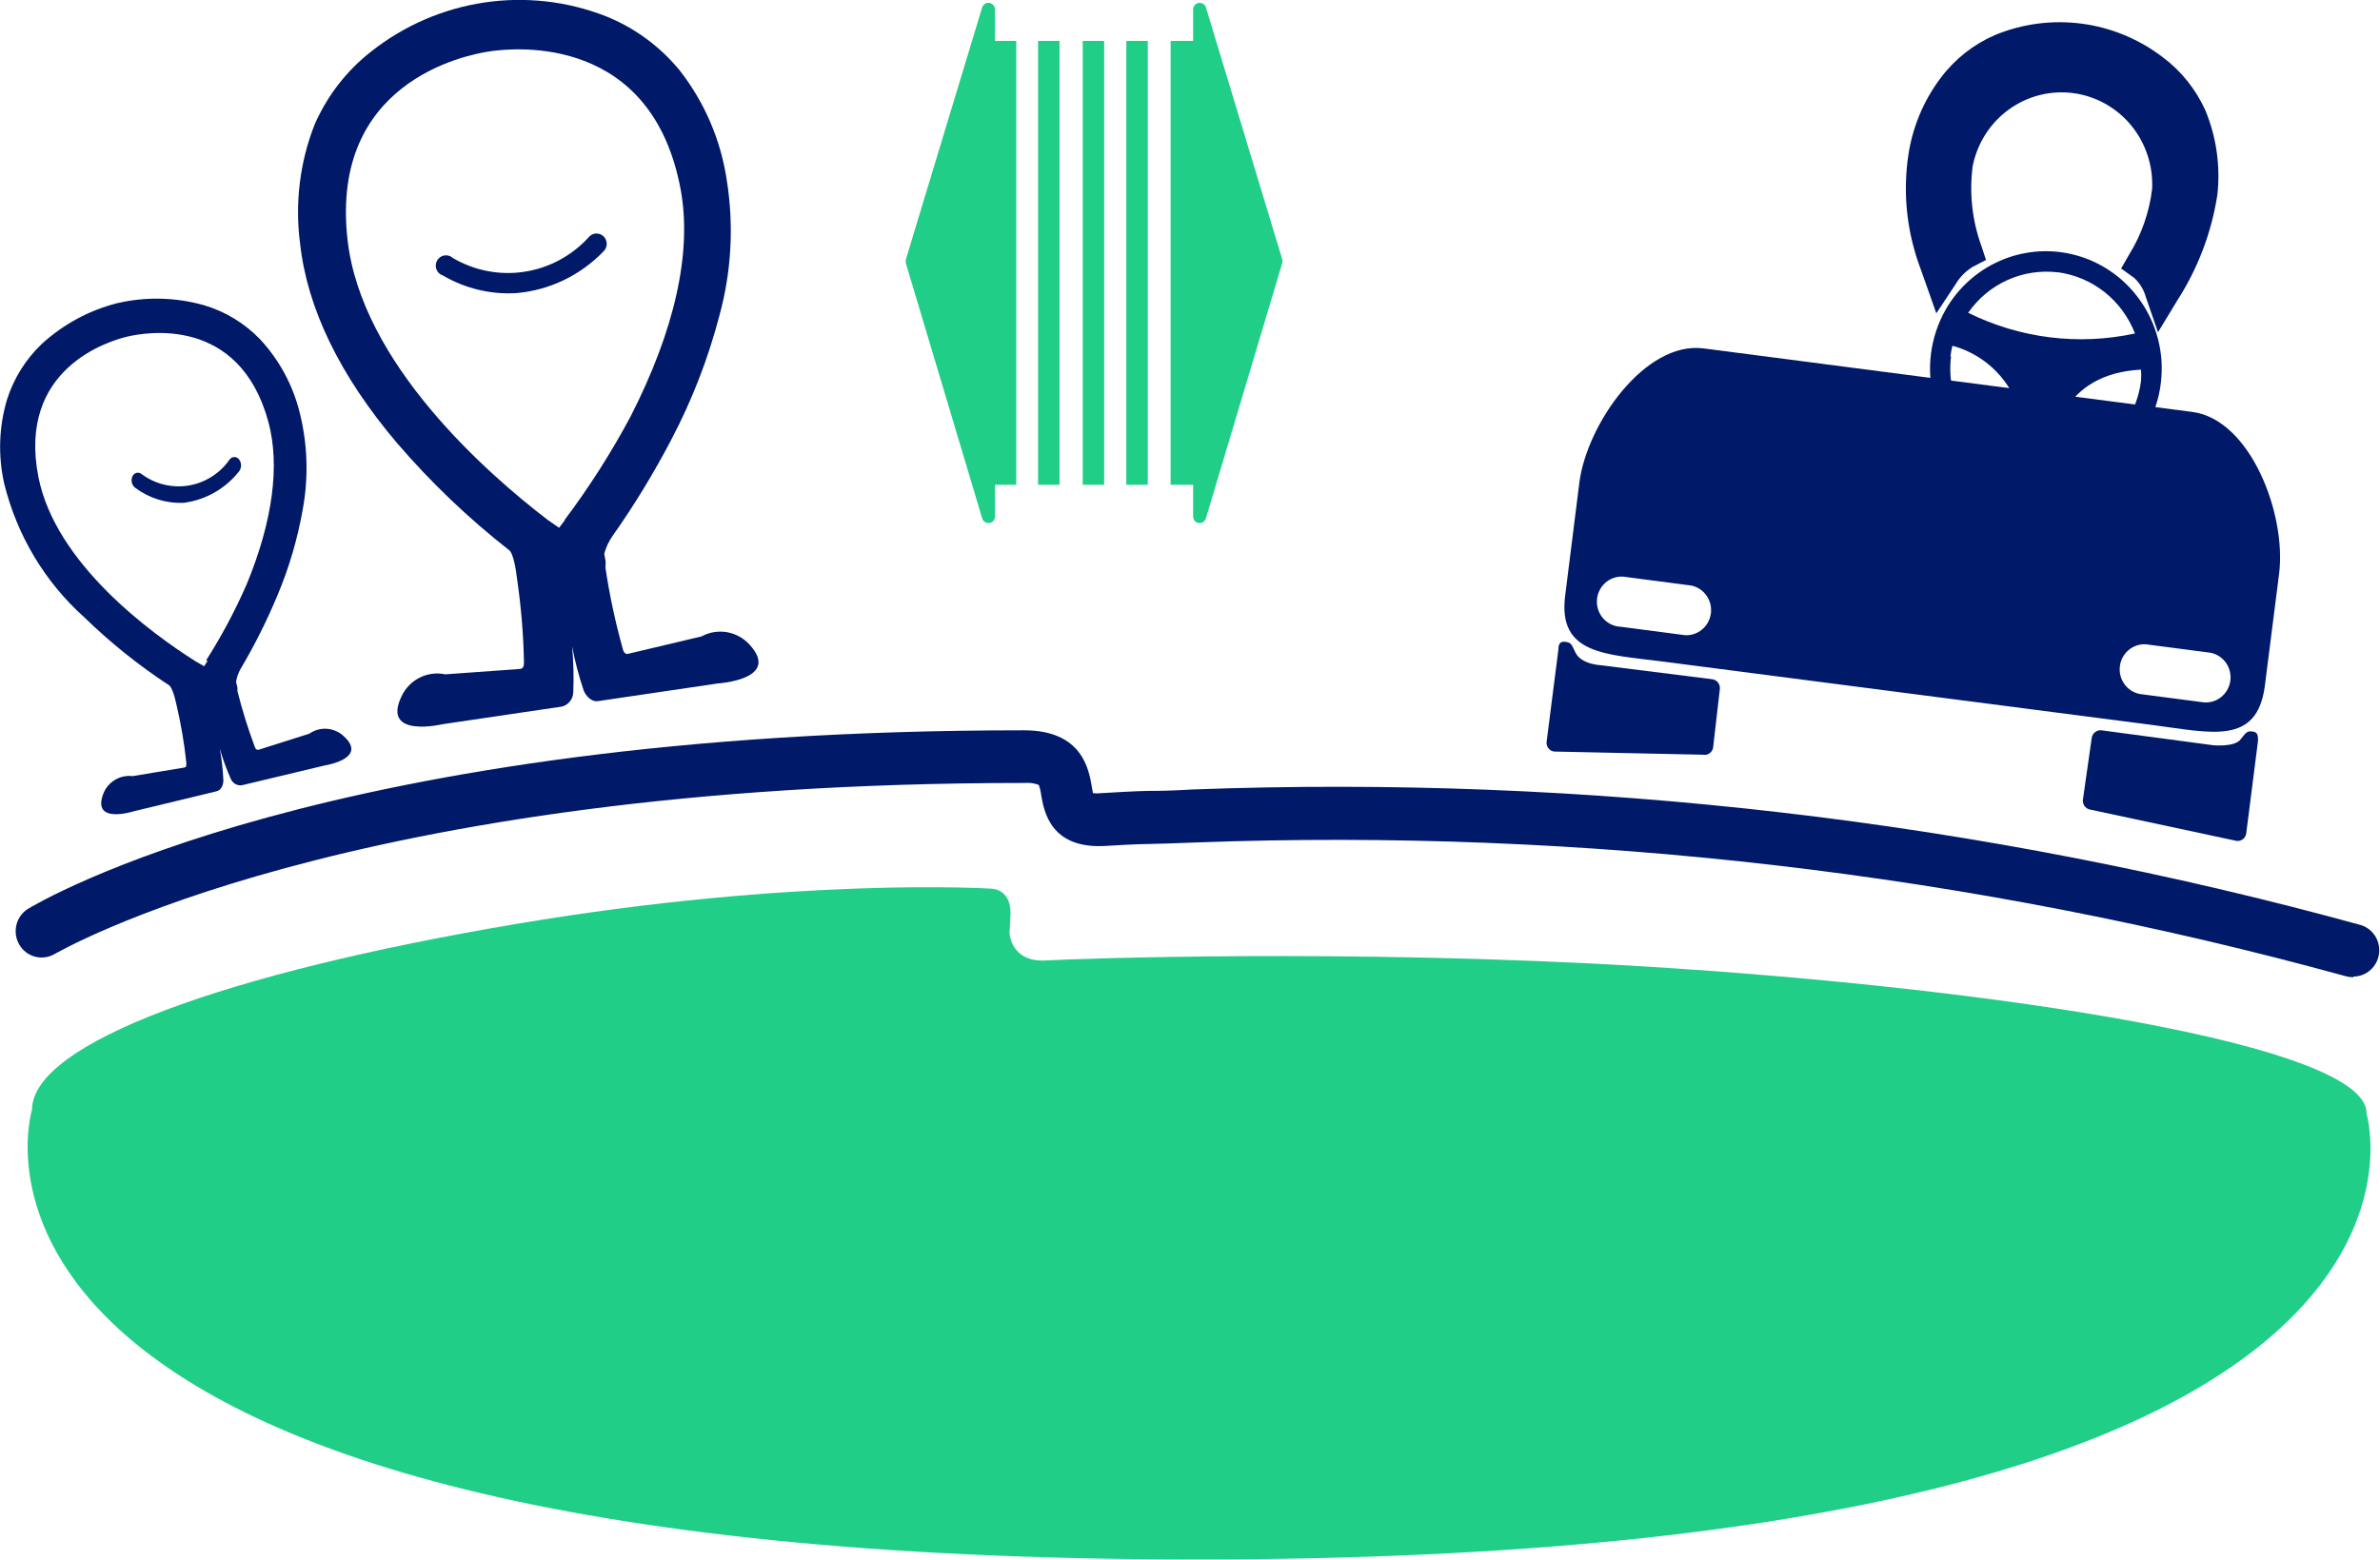 <svg width="122" height="80" viewBox="0 0 122 80" fill="none" xmlns="http://www.w3.org/2000/svg">
<g clip-path="url(#clip0)">
<path d="M110.797 18.457C110.702 17.174 110.205 15.956 109.378 14.98C108.552 14.004 107.44 13.322 106.204 13.034C104.968 12.745 103.674 12.865 102.51 13.376C101.346 13.887 100.374 14.762 99.736 15.874C99.34 16.572 99.083 17.343 98.982 18.142C98.883 18.926 98.937 19.723 99.142 20.487C99.346 21.25 99.697 21.965 100.174 22.591C100.651 23.217 101.245 23.741 101.921 24.134C102.598 24.527 103.344 24.781 104.118 24.882C105.68 25.085 107.257 24.65 108.503 23.673C109.749 22.695 110.562 21.256 110.762 19.672C110.813 19.269 110.825 18.862 110.797 18.457ZM105.475 13.957C106.353 14.072 107.184 14.424 107.882 14.976C108.579 15.529 109.118 16.262 109.44 17.098C106.553 17.724 103.542 17.35 100.889 16.036C101.401 15.3 102.101 14.718 102.913 14.354C103.725 13.989 104.62 13.855 105.502 13.966L105.475 13.957ZM99.984 18.268C100.002 18.085 100.035 17.905 100.082 17.728C101.324 18.061 102.39 18.873 103.052 19.99C103.715 21.107 103.922 22.442 103.63 23.712C102.48 23.405 101.479 22.685 100.813 21.685C100.147 20.685 99.862 19.474 100.011 18.277L99.984 18.268ZM105.023 23.865C105.094 22.479 105.679 19.159 109.75 18.952C109.764 19.143 109.764 19.336 109.75 19.528C109.604 20.701 109.05 21.782 108.188 22.579C107.327 23.375 106.214 23.834 105.049 23.874L105.023 23.865Z" fill="#001968"/>
<path d="M100.233 8.378C101.058 3.276 105.555 3.591 106.388 3.699C107.222 3.806 111.711 4.652 111.196 9.8C111.037 11.113 110.598 12.375 109.91 13.498C110.333 13.877 110.641 14.37 110.797 14.92C111.776 13.405 112.429 11.697 112.713 9.908C112.863 8.583 112.677 7.242 112.172 6.011C111.746 5.068 111.097 4.245 110.282 3.618C109.18 2.805 107.898 2.28 106.548 2.088C105.195 1.925 103.823 2.107 102.557 2.619C101.612 3.001 100.779 3.62 100.135 4.418C99.341 5.468 98.828 6.708 98.645 8.018C98.427 9.523 98.536 11.059 98.964 12.517C99.062 12.886 99.328 13.561 99.461 13.939C99.763 13.449 100.184 13.046 100.685 12.769C100.192 11.363 100.037 9.857 100.233 8.378Z" fill="#001968"/>
<path d="M110.62 17.035L109.999 15.235C109.895 14.854 109.685 14.51 109.396 14.245L108.73 13.768L109.138 13.057C109.769 12.04 110.172 10.894 110.318 9.701C110.38 8.511 109.996 7.341 109.243 6.427C108.49 5.513 107.424 4.922 106.259 4.772C105.094 4.623 103.916 4.927 102.963 5.622C102.009 6.318 101.351 7.354 101.12 8.522C100.94 9.897 101.093 11.296 101.563 12.598L101.803 13.327L101.129 13.678C100.763 13.898 100.458 14.207 100.242 14.578L99.257 16.063L98.538 14.029C98.397 13.642 98.228 13.174 98.157 12.895C97.698 11.32 97.58 9.662 97.811 8.036C98.016 6.562 98.593 5.167 99.488 3.986C100.209 3.028 101.162 2.275 102.255 1.8C103.666 1.215 105.203 1.014 106.715 1.214C108.227 1.414 109.661 2.01 110.877 2.943C111.81 3.644 112.554 4.573 113.041 5.642C113.614 7.016 113.828 8.516 113.662 9.998C113.363 11.924 112.664 13.764 111.613 15.397L110.62 17.035ZM99.558 8.27L100.233 8.378L99.558 8.27Z" fill="#001968"/>
<path d="M112.376 21.12L87.327 17.863C84.337 17.476 81.348 21.723 80.958 24.747L80.231 30.542C79.849 33.575 82.315 33.539 85.295 33.926L110.353 37.174C113.334 37.561 115.676 38.227 116.092 35.204L116.829 29.408C117.21 26.376 115.365 21.507 112.376 21.12ZM86.377 32.567L83.078 32.135C82.903 32.128 82.731 32.085 82.573 32.007C82.415 31.93 82.275 31.82 82.161 31.685C82.047 31.55 81.962 31.392 81.911 31.221C81.86 31.051 81.845 30.872 81.866 30.695C81.887 30.519 81.944 30.349 82.033 30.195C82.122 30.042 82.241 29.909 82.383 29.805C82.525 29.701 82.688 29.628 82.859 29.591C83.03 29.553 83.208 29.553 83.379 29.588L86.688 30.02C87.004 30.083 87.285 30.266 87.473 30.532C87.661 30.797 87.743 31.125 87.701 31.45C87.659 31.774 87.497 32.07 87.248 32.277C86.999 32.485 86.681 32.588 86.36 32.567H86.377ZM112.988 36.014L109.679 35.581C109.363 35.518 109.082 35.336 108.894 35.07C108.706 34.804 108.625 34.476 108.667 34.152C108.708 33.828 108.87 33.532 109.119 33.325C109.368 33.117 109.686 33.013 110.008 33.035L113.316 33.467C113.632 33.53 113.913 33.713 114.101 33.978C114.289 34.244 114.371 34.572 114.329 34.896C114.287 35.221 114.125 35.516 113.876 35.724C113.627 35.931 113.31 36.035 112.988 36.014Z" fill="#001968"/>
<path d="M87.291 38.695L79.663 38.533C79.546 38.517 79.441 38.456 79.37 38.361C79.298 38.267 79.266 38.147 79.281 38.029L79.885 33.296C79.885 33.053 79.947 32.864 80.248 32.909C80.55 32.954 80.55 33.026 80.763 33.467C81.055 34.061 82.04 34.106 82.04 34.106L87.779 34.826C87.894 34.843 87.999 34.906 88.07 35C88.141 35.094 88.173 35.212 88.16 35.33L87.814 38.335C87.804 38.394 87.782 38.45 87.75 38.5C87.718 38.55 87.676 38.593 87.627 38.626C87.578 38.66 87.524 38.683 87.466 38.695C87.408 38.707 87.349 38.707 87.291 38.695Z" fill="#001968"/>
<path d="M107.16 41.512L114.647 43.114C114.763 43.129 114.881 43.097 114.974 43.024C115.067 42.952 115.128 42.845 115.143 42.727L115.747 37.984C115.747 37.732 115.747 37.543 115.48 37.507C115.214 37.471 115.161 37.507 114.851 37.912C114.54 38.317 113.449 38.209 113.449 38.209L107.719 37.444C107.602 37.431 107.484 37.466 107.391 37.54C107.298 37.614 107.238 37.721 107.222 37.84L106.77 41.008C106.757 41.127 106.791 41.246 106.864 41.34C106.937 41.434 107.043 41.496 107.16 41.512Z" fill="#001968"/>
<path d="M52.094 2.097H50.702V24.855H52.094V2.097Z" fill="#20CE88"/>
<path d="M56.6 2.097H55.501V24.855H56.6V2.097Z" fill="#20CE88"/>
<path d="M54.312 2.097H53.212V24.855H54.312V2.097Z" fill="#20CE88"/>
<path d="M58.836 2.097H57.736V24.855H58.836V2.097Z" fill="#20CE88"/>
<path d="M61.399 2.097H60.007V24.855H61.399V2.097Z" fill="#20CE88"/>
<path d="M50.666 26.484L46.755 13.39L50.666 0.477V26.484Z" fill="#20CE88"/>
<path d="M50.666 26.817C50.594 26.816 50.525 26.792 50.467 26.748C50.41 26.705 50.368 26.643 50.347 26.574L46.435 13.498C46.417 13.434 46.417 13.365 46.435 13.3L50.347 0.378C50.372 0.302 50.423 0.237 50.49 0.195C50.558 0.153 50.638 0.137 50.716 0.149C50.794 0.161 50.866 0.2 50.918 0.26C50.971 0.32 51.001 0.397 51.003 0.477V26.484C51.002 26.564 50.973 26.642 50.921 26.703C50.869 26.764 50.798 26.804 50.719 26.817H50.666ZM47.118 13.39L50.356 24.189V2.7L47.118 13.39Z" fill="#20CE88"/>
<path d="M61.497 26.484L65.408 13.39L61.497 0.477V26.484Z" fill="#20CE88"/>
<path d="M61.497 26.817H61.444C61.365 26.804 61.294 26.764 61.242 26.703C61.19 26.642 61.161 26.564 61.16 26.484V0.477C61.162 0.397 61.192 0.32 61.245 0.26C61.297 0.2 61.369 0.161 61.447 0.149C61.525 0.137 61.605 0.153 61.673 0.195C61.74 0.237 61.791 0.302 61.816 0.378L65.728 13.291C65.746 13.356 65.746 13.425 65.728 13.489L61.816 26.574C61.795 26.643 61.753 26.705 61.696 26.748C61.638 26.792 61.569 26.816 61.497 26.817ZM61.825 2.7V24.207L65.062 13.408L61.825 2.7Z" fill="#20CE88"/>
<path d="M34.434 22.497C35.482 20.499 36.3 18.385 36.873 16.198C37.496 13.935 37.626 11.561 37.255 9.242C36.949 7.178 36.114 5.232 34.833 3.6C33.82 2.368 32.517 1.415 31.046 0.828C29.061 0.055 26.915 -0.185 24.812 0.131C22.71 0.446 20.723 1.306 19.044 2.628C17.776 3.614 16.773 4.907 16.126 6.389C15.369 8.319 15.112 10.413 15.381 12.472C15.745 15.802 17.412 19.249 20.357 22.722C22.093 24.742 24.022 26.584 26.114 28.22C26.114 28.22 26.353 28.364 26.504 29.678C26.713 31.1 26.832 32.534 26.859 33.971C26.859 34.187 26.797 34.259 26.699 34.295L22.823 34.574C22.381 34.48 21.921 34.539 21.516 34.741C21.111 34.943 20.784 35.277 20.588 35.69C19.523 37.885 22.699 37.129 22.699 37.129L28.793 36.229C28.961 36.191 29.112 36.095 29.22 35.957C29.328 35.82 29.387 35.649 29.387 35.474C29.418 34.693 29.397 33.911 29.325 33.134C29.472 33.903 29.67 34.66 29.919 35.401C30.017 35.645 30.3 36.023 30.7 35.941L36.793 35.042C36.793 35.042 40.058 34.844 38.425 33.053C38.119 32.715 37.71 32.49 37.264 32.413C36.818 32.337 36.359 32.413 35.96 32.63L32.163 33.53C32.066 33.53 31.977 33.476 31.924 33.269C31.543 31.906 31.247 30.521 31.037 29.12L31.046 28.796L30.975 28.391C31.06 28.069 31.201 27.764 31.392 27.491C32.515 25.898 33.532 24.23 34.434 22.497ZM28.952 26.673L28.66 27.06L28.074 26.655C25.005 24.306 18.503 18.628 17.811 12.256C16.924 4.247 23.763 2.826 25.138 2.628C26.513 2.43 33.432 1.809 34.895 9.737C35.481 12.949 34.585 16.936 32.314 21.372C31.328 23.215 30.204 24.977 28.952 26.646V26.673Z" fill="#001968"/>
<path d="M26.477 15.028C25.161 15.108 23.851 14.795 22.708 14.128C22.633 14.105 22.564 14.065 22.506 14.011C22.448 13.957 22.403 13.89 22.374 13.816C22.345 13.742 22.333 13.663 22.338 13.583C22.344 13.504 22.367 13.427 22.406 13.357C22.445 13.288 22.498 13.229 22.563 13.184C22.627 13.138 22.701 13.108 22.779 13.096C22.856 13.084 22.936 13.089 23.011 13.112C23.086 13.135 23.155 13.175 23.213 13.228C24.317 13.876 25.604 14.126 26.865 13.936C28.127 13.747 29.287 13.129 30.159 12.184C30.202 12.126 30.257 12.077 30.32 12.04C30.383 12.004 30.452 11.982 30.524 11.974C30.596 11.967 30.669 11.975 30.738 11.997C30.807 12.02 30.871 12.056 30.925 12.105C30.979 12.154 31.023 12.213 31.053 12.28C31.083 12.347 31.099 12.419 31.101 12.493C31.102 12.566 31.088 12.639 31.061 12.707C31.033 12.774 30.991 12.836 30.939 12.886C29.752 14.119 28.169 14.879 26.477 15.028Z" fill="#001968"/>
<path d="M14.192 30.596C14.806 29.154 15.252 27.644 15.523 26.097C15.82 24.47 15.769 22.797 15.372 21.192C15.023 19.756 14.311 18.438 13.305 17.368C12.515 16.559 11.536 15.967 10.458 15.649C9.011 15.24 7.487 15.203 6.023 15.541C4.577 15.905 3.243 16.625 2.138 17.638C1.321 18.416 0.71 19.391 0.364 20.472C-0.055 21.871 -0.107 23.357 0.213 24.783C0.864 27.441 2.296 29.836 4.32 31.649C5.658 32.951 7.117 34.12 8.675 35.141C8.675 35.141 8.853 35.23 9.048 36.139C9.278 37.12 9.447 38.115 9.553 39.118C9.553 39.271 9.553 39.325 9.456 39.352L6.795 39.793C6.482 39.754 6.165 39.821 5.894 39.984C5.623 40.147 5.413 40.396 5.296 40.693C4.684 42.295 6.866 41.593 6.866 41.593L11.079 40.576C11.363 40.522 11.451 40.198 11.451 40.009C11.425 39.459 11.363 38.912 11.265 38.371C11.414 38.9 11.601 39.418 11.824 39.919C11.868 40.033 11.95 40.129 12.054 40.191C12.159 40.253 12.281 40.278 12.401 40.261L16.614 39.253C16.614 39.253 18.885 38.911 17.634 37.759C17.4 37.532 17.095 37.394 16.772 37.367C16.449 37.341 16.127 37.429 15.86 37.615L13.252 38.443C13.181 38.443 13.11 38.443 13.057 38.281C12.708 37.348 12.412 36.396 12.17 35.428V35.239L12.099 34.952C12.139 34.717 12.22 34.491 12.338 34.286C13.04 33.101 13.659 31.868 14.192 30.596ZM10.644 33.872L10.467 34.16L10.041 33.917C7.744 32.468 2.847 28.895 1.969 24.459C0.878 18.898 5.571 17.485 6.52 17.26C7.469 17.035 12.276 16.171 13.758 21.633C14.361 23.856 13.979 26.727 12.649 29.948C12.056 31.306 11.359 32.615 10.564 33.863L10.644 33.872Z" fill="#001968"/>
<path d="M9.402 25.782C8.515 25.816 7.642 25.543 6.928 25.008C6.843 24.942 6.783 24.85 6.758 24.745C6.732 24.64 6.742 24.53 6.786 24.432C6.802 24.388 6.829 24.349 6.863 24.317C6.898 24.285 6.939 24.262 6.983 24.248C7.028 24.235 7.075 24.233 7.121 24.241C7.166 24.25 7.21 24.269 7.247 24.297C7.59 24.555 7.98 24.741 8.395 24.843C8.81 24.946 9.241 24.963 9.662 24.895C10.084 24.826 10.487 24.672 10.849 24.443C11.211 24.213 11.525 23.913 11.771 23.559C11.799 23.52 11.835 23.488 11.878 23.466C11.92 23.444 11.967 23.433 12.015 23.433C12.062 23.433 12.109 23.444 12.152 23.466C12.194 23.488 12.231 23.52 12.259 23.559C12.323 23.646 12.357 23.752 12.357 23.86C12.357 23.969 12.323 24.075 12.259 24.162C11.552 25.06 10.527 25.642 9.402 25.782Z" fill="#001968"/>
<path d="M120.634 50.106C120.502 50.105 120.371 50.087 120.244 50.052C101.042 44.769 81.165 42.458 61.284 43.195C59.962 43.248 59.51 43.258 59.102 43.267C58.694 43.276 58.383 43.267 56.627 43.374C53.833 43.519 53.514 41.575 53.372 40.765C53.351 40.586 53.31 40.411 53.247 40.243C53.021 40.156 52.779 40.123 52.538 40.144H52.431C17.678 40.144 2.945 48.846 2.759 48.936C2.457 49.098 2.106 49.137 1.778 49.045C1.449 48.952 1.168 48.735 0.993 48.438C0.817 48.141 0.761 47.787 0.835 47.45C0.91 47.112 1.109 46.816 1.393 46.623C2.005 46.245 16.791 37.444 52.396 37.444H52.502C55.474 37.444 55.811 39.451 55.962 40.306L56.024 40.666C56.165 40.683 56.308 40.683 56.45 40.666C58.268 40.558 58.507 40.558 59.013 40.549C59.368 40.549 59.9 40.549 61.151 40.477C81.343 39.725 101.531 42.07 121.033 47.433C121.336 47.53 121.594 47.734 121.762 48.008C121.929 48.281 121.995 48.606 121.947 48.925C121.898 49.243 121.74 49.533 121.499 49.743C121.258 49.953 120.951 50.069 120.634 50.07V50.106Z" fill="#001968"/>
<path d="M1.641 56.9C1.641 53.498 11.496 49.89 26.522 47.361C40.9 44.94 50.764 45.561 50.764 45.561C50.764 45.561 51.81 45.507 51.802 46.848L51.748 47.838C51.748 47.838 51.81 49.368 53.647 49.242C54.8 49.17 69.125 48.63 84.24 49.548C102.237 50.646 121.388 53.552 121.308 57.089C121.308 57.089 128.236 79.955 61.346 79.955C-5.544 79.955 1.641 56.9 1.641 56.9Z" fill="#20CE88"/>
</g>
<defs>
<clipPath id="clip0">
<rect width="122" height="80" fill="none"/>
</clipPath>
</defs>
</svg>
